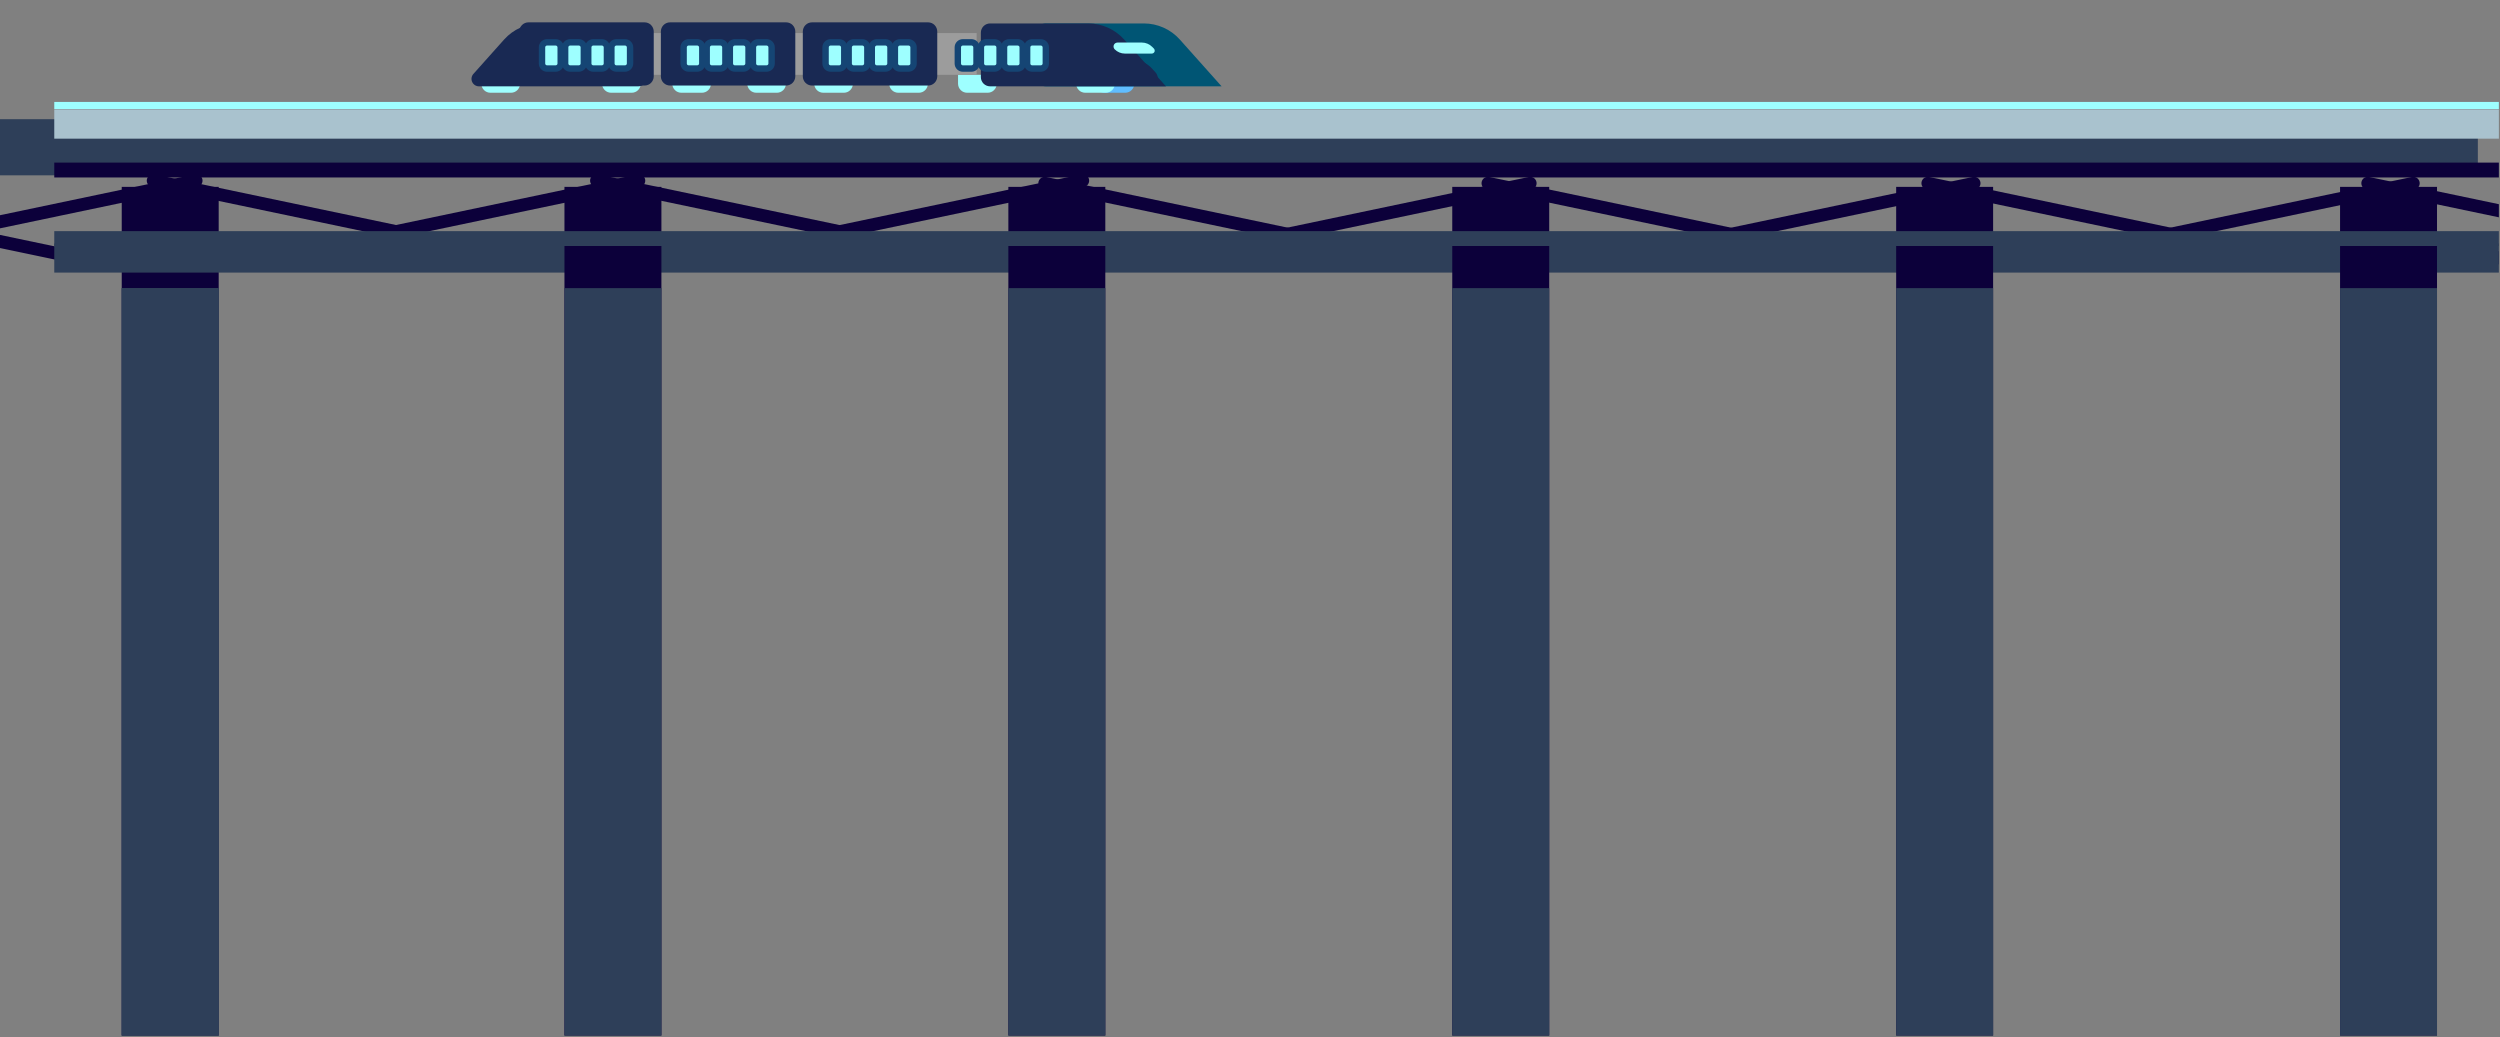 <?xml version="1.0" encoding="UTF-8" standalone="no"?>
<!DOCTYPE svg PUBLIC "-//W3C//DTD SVG 1.1//EN" "http://www.w3.org/Graphics/SVG/1.1/DTD/svg11.dtd">
<svg width="100%" height="100%" viewBox="0 0 1668 692" version="1.1" xmlns="http://www.w3.org/2000/svg" xmlns:xlink="http://www.w3.org/1999/xlink" xml:space="preserve" xmlns:serif="http://www.serif.com/" style="fill-rule:evenodd;clip-rule:evenodd;stroke-linecap:round;stroke-miterlimit:1.5;">
    <rect x="0" y="0" width="1668" height="692" fill="#808080" stroke="none"/>
    <g transform="matrix(1,0,0,1,-10829.8,-5867.03)">
        <g id="Artboard6" transform="matrix(7.856,0,0,2.23,-71951.6,-2825.9)">
            <rect x="10537.3" y="3898" width="212.272" height="310" style="fill:none;"/>
            <clipPath id="_clip1">
                <rect x="10537.3" y="3898" width="212.272" height="310"/>
            </clipPath>
            <g clip-path="url(#_clip1)">
                <g transform="matrix(0.174,0,0,0.615,8609.56,637.616)">
                    <path d="M11154,5389.6L11328,5425.98" style="fill:none;stroke:rgb(12,0,58);stroke-width:6.25px;"/>
                </g>
                <g transform="matrix(-0.174,0,0,0.615,12532.4,637.616)">
                    <path d="M11154,5389.6L11328,5425.98" style="fill:none;stroke:rgb(12,0,58);stroke-width:6.25px;"/>
                </g>
                <g transform="matrix(0.174,0,0,0.615,8571.92,637.616)">
                    <path d="M11154,5389.6L11328,5425.98" style="fill:none;stroke:rgb(12,0,58);stroke-width:6.25px;"/>
                </g>
                <g transform="matrix(-0.174,0,0,0.615,12494.8,637.616)">
                    <path d="M11154,5389.6L11328,5425.98" style="fill:none;stroke:rgb(12,0,58);stroke-width:6.25px;"/>
                </g>
                <g transform="matrix(0.174,0,0,0.615,8647.21,637.616)">
                    <path d="M11154,5389.6L11328,5425.98" style="fill:none;stroke:rgb(12,0,58);stroke-width:6.25px;"/>
                </g>
                <g transform="matrix(-0.174,0,0,0.615,12570.1,637.616)">
                    <path d="M11154,5389.6L11328,5425.98" style="fill:none;stroke:rgb(12,0,58);stroke-width:6.25px;"/>
                </g>
                <g transform="matrix(0.174,0,0,0.615,8685.28,638.399)">
                    <path d="M11154,5389.6L11328,5425.98" style="fill:none;stroke:rgb(12,0,58);stroke-width:6.25px;"/>
                </g>
                <g transform="matrix(-0.174,0,0,0.615,12608.1,638.399)">
                    <path d="M11154,5389.6L11328,5425.98" style="fill:none;stroke:rgb(12,0,58);stroke-width:6.25px;"/>
                </g>
                <g transform="matrix(0.174,0,0,0.615,8722.92,638.399)">
                    <path d="M11154,5389.6L11328,5425.98" style="fill:none;stroke:rgb(12,0,58);stroke-width:6.25px;"/>
                </g>
                <g transform="matrix(-0.174,0,0,0.615,12645.8,638.399)">
                    <path d="M11154,5389.6L11328,5425.98" style="fill:none;stroke:rgb(12,0,58);stroke-width:6.25px;"/>
                </g>
                <g transform="matrix(0.174,0,0,0.615,8760.28,638.399)">
                    <path d="M11154,5389.6L11328,5425.98" style="fill:none;stroke:rgb(12,0,58);stroke-width:6.25px;"/>
                </g>
                <g transform="matrix(-0.174,0,0,0.615,12683.1,638.399)">
                    <path d="M11154,5389.6L11328,5425.98" style="fill:none;stroke:rgb(12,0,58);stroke-width:6.25px;"/>
                </g>
                <g transform="matrix(0.174,0,0,0.615,8797.64,638.399)">
                    <path d="M11154,5389.6L11328,5425.98" style="fill:none;stroke:rgb(12,0,58);stroke-width:6.25px;"/>
                </g>
                <g transform="matrix(-0.174,0,0,0.615,12720.5,638.399)">
                    <path d="M11154,5389.6L11328,5425.98" style="fill:none;stroke:rgb(12,0,58);stroke-width:6.25px;"/>
                </g>
                <g transform="matrix(0.181,-3.29586e-16,7.07122e-17,-0.102,8824.15,4500.37)">
                    <rect x="9432" y="5389.6" width="1195.83" height="164.686" style="fill:rgb(46,63,89);"/>
                </g>
                <g transform="matrix(0.375,0,0,0.375,6620.41,2439.09)">
                    <g transform="matrix(0.174,0,0,0.615,8895.16,673.882)">
                        <path d="M9584.97,5327.96L9534.6,5327.96L9534.6,5339.46C9534.6,5342.58 9535.84,5345.58 9538.05,5347.79C9540.26,5350 9543.26,5351.24 9546.38,5351.24L9573.18,5351.24C9576.31,5351.24 9579.3,5350 9581.51,5347.79C9583.72,5345.58 9584.97,5342.58 9584.97,5339.46C9584.97,5333.69 9584.97,5327.96 9584.97,5327.96Z" style="fill:rgb(158,255,255);"/>
                    </g>
                    <g transform="matrix(0.174,0,0,0.615,8922.5,673.882)">
                        <path d="M9584.97,5327.96L9534.6,5327.96L9534.6,5339.46C9534.6,5342.58 9535.84,5345.58 9538.05,5347.79C9540.26,5350 9543.26,5351.24 9546.38,5351.24L9573.18,5351.24C9576.31,5351.24 9579.3,5350 9581.51,5347.79C9583.72,5345.58 9584.97,5342.58 9584.97,5339.46C9584.97,5333.69 9584.97,5327.96 9584.97,5327.96Z" style="fill:rgb(158,255,255);"/>
                    </g>
                    <g transform="matrix(0.174,0,0,0.615,8938.4,673.882)">
                        <path d="M9584.97,5327.96L9534.6,5327.96L9534.6,5339.46C9534.6,5342.58 9535.84,5345.58 9538.05,5347.79C9540.26,5350 9543.26,5351.24 9546.38,5351.24L9573.18,5351.24C9576.31,5351.24 9579.3,5350 9581.51,5347.79C9583.72,5345.58 9584.97,5342.58 9584.97,5339.46C9584.97,5333.69 9584.97,5327.96 9584.97,5327.96Z" style="fill:rgb(158,255,255);"/>
                    </g>
                    <g transform="matrix(0.174,0,0,0.615,8955.38,673.882)">
                        <path d="M9584.97,5327.96L9534.6,5327.96L9534.6,5339.46C9534.6,5342.58 9535.84,5345.58 9538.05,5347.79C9540.26,5350 9543.26,5351.24 9546.38,5351.24L9573.18,5351.24C9576.31,5351.24 9579.3,5350 9581.51,5347.79C9583.72,5345.58 9584.97,5342.58 9584.97,5339.46C9584.97,5333.69 9584.97,5327.96 9584.97,5327.96Z" style="fill:rgb(158,255,255);"/>
                    </g>
                    <g transform="matrix(0.174,0,0,0.615,8970.55,673.882)">
                        <path d="M9584.97,5327.96L9534.6,5327.96L9534.6,5339.46C9534.6,5342.58 9535.84,5345.58 9538.05,5347.79C9540.26,5350 9543.26,5351.24 9546.38,5351.24L9573.18,5351.24C9576.31,5351.24 9579.3,5350 9581.51,5347.79C9583.72,5345.58 9584.97,5342.58 9584.97,5339.46C9584.97,5333.69 9584.97,5327.96 9584.97,5327.96Z" style="fill:rgb(158,255,255);"/>
                    </g>
                    <g transform="matrix(0.174,0,0,0.615,8987.53,673.882)">
                        <path d="M9584.97,5327.96L9534.6,5327.96C9534.6,5327.96 9534.6,5333.69 9534.6,5339.46C9534.6,5342.58 9535.84,5345.58 9538.05,5347.79C9540.26,5350 9543.26,5351.24 9546.38,5351.24L9573.18,5351.24C9576.31,5351.24 9579.3,5350 9581.51,5347.79C9583.72,5345.58 9584.97,5342.58 9584.97,5339.46C9584.97,5333.69 9584.97,5327.96 9584.97,5327.96Z" style="fill:rgb(158,255,255);"/>
                    </g>
                    <g transform="matrix(0.174,0,0,0.615,9003.12,673.882)">
                        <path d="M9584.97,5327.96L9534.6,5327.96C9534.6,5327.96 9534.6,5333.69 9534.6,5339.46C9534.6,5342.58 9535.84,5345.58 9538.05,5347.79C9540.26,5350 9543.26,5351.24 9546.38,5351.24C9554.45,5351.24 9565.11,5351.24 9573.18,5351.24C9576.31,5351.24 9579.3,5350 9581.51,5347.79C9583.72,5345.58 9584.97,5342.58 9584.97,5339.46C9584.97,5333.69 9584.97,5327.96 9584.97,5327.96Z" style="fill:rgb(158,255,255);"/>
                    </g>
                    <g transform="matrix(0.174,0,0,0.615,9034.27,673.882)">
                        <path d="M9584.97,5327.96L9534.6,5327.96L9534.6,5339.46C9534.6,5342.58 9535.84,5345.58 9538.05,5347.79C9540.26,5350 9543.26,5351.24 9546.38,5351.24L9573.18,5351.24C9576.31,5351.24 9579.3,5350 9581.51,5347.79C9583.72,5345.58 9584.97,5342.58 9584.97,5339.46C9584.97,5333.69 9584.97,5327.96 9584.97,5327.96Z" style="fill:rgb(96,189,255);"/>
                    </g>
                    <g transform="matrix(0.174,0,0,0.615,9029.87,673.882)">
                        <path d="M9584.97,5327.96L9534.6,5327.96C9534.6,5327.96 9534.6,5333.69 9534.6,5339.46C9534.6,5342.58 9535.84,5345.58 9538.05,5347.79C9540.26,5350 9543.26,5351.24 9546.38,5351.24C9554.45,5351.24 9565.11,5351.24 9573.18,5351.24C9576.31,5351.24 9579.3,5350 9581.51,5347.79C9583.72,5345.58 9584.97,5342.58 9584.97,5339.46C9584.97,5333.69 9584.97,5327.96 9584.97,5327.96Z" style="fill:rgb(158,255,255);"/>
                    </g>
                    <g transform="matrix(-0.055,0,0,0.581,11126.1,842.48)">
                        <path d="M10304.8,5301.11C10267.2,5287.06 10213.2,5279.02 10156.6,5279.02L9752.81,5279.02C9742.7,5279.02 9733.01,5280.35 9725.86,5282.72C9718.71,5285.09 9714.7,5288.3 9714.7,5291.66C9714.7,5308.03 9714.7,5336.39 9714.7,5352.76C9714.7,5356.11 9718.71,5359.33 9725.86,5361.7C9733.01,5364.07 9742.7,5365.4 9752.81,5365.4C9874.07,5365.4 10252.2,5365.4 10408.3,5365.4C10420.4,5365.4 10431.4,5363.04 10436.4,5359.37C10441.4,5355.7 10439.4,5351.41 10431.4,5348.4C10395.1,5334.87 10344.2,5315.82 10304.8,5301.11Z" style="fill:rgb(25,41,83);"/>
                    </g>
                    <g transform="matrix(0.174,0,0,0.615,8830.94,662.091)">
                        <rect x="10120" y="5293" width="59.268" height="54.144" style="fill:rgb(156,156,156);"/>
                    </g>
                    <g transform="matrix(0.174,0,0,0.615,8832.17,662.13)">
                        <path d="M10121,5290.95C10121,5287.79 10119.7,5284.75 10117.5,5282.51C10115.3,5280.27 10112.2,5279.02 10109.1,5279.02L9957.94,5279.02C9954.77,5279.02 9951.74,5280.27 9949.5,5282.51C9947.26,5284.75 9946,5287.79 9946,5290.95C9946,5306.5 9946,5333.52 9946,5349.06C9946,5352.23 9947.26,5355.27 9949.5,5357.5C9951.74,5359.74 9954.77,5361 9957.94,5361C9989.89,5361 10077.1,5361 10109.1,5361C10112.2,5361 10115.3,5359.74 10117.5,5357.5C10119.7,5355.27 10121,5352.23 10121,5349.06L10121,5290.95Z" style="fill:rgb(25,41,83);"/>
                    </g>
                    <g transform="matrix(0.174,0,0,0.615,8863.01,662.091)">
                        <rect x="10120" y="5293" width="59.268" height="54.144" style="fill:rgb(156,156,156);"/>
                    </g>
                    <g transform="matrix(0.174,0,0,0.615,8864.23,662.13)">
                        <path d="M10121,5290.95C10121,5287.79 10119.7,5284.75 10117.5,5282.51C10115.3,5280.27 10112.2,5279.02 10109.1,5279.02L9957.94,5279.02C9954.77,5279.02 9951.74,5280.27 9949.5,5282.51C9947.26,5284.75 9946,5287.79 9946,5290.95C9946,5306.5 9946,5333.52 9946,5349.06C9946,5352.23 9947.26,5355.27 9949.5,5357.5C9951.74,5359.74 9954.77,5361 9957.94,5361L10109.1,5361C10112.2,5361 10115.3,5359.74 10117.5,5357.5C10119.7,5355.27 10121,5352.23 10121,5349.06C10121,5333.52 10121,5306.5 10121,5290.95Z" style="fill:rgb(25,41,83);"/>
                    </g>
                    <g transform="matrix(0.174,0,0,0.615,8895.16,662.091)">
                        <rect x="10120" y="5293" width="59.268" height="54.144" style="fill:rgb(156,156,156);"/>
                    </g>
                    <g transform="matrix(0.055,0,0,0.581,10145.6,842.48)">
                        <path d="M10304.8,5301.11C10267.2,5287.06 10213.2,5279.02 10156.6,5279.02C10038.9,5279.02 9836.62,5279.02 9752.81,5279.02C9742.7,5279.02 9733.01,5280.35 9725.86,5282.72C9718.71,5285.09 9714.7,5288.3 9714.7,5291.66C9714.7,5308.03 9714.7,5336.39 9714.7,5352.76C9714.7,5356.11 9718.71,5359.33 9725.86,5361.7C9733.01,5364.07 9742.7,5365.4 9752.81,5365.4L10476.9,5365.4L10304.8,5301.11Z" style="fill:rgb(0,85,116);"/>
                    </g>
                    <g transform="matrix(0.174,0,0,0.615,8896.3,662.091)">
                        <path d="M10439.9,5338.86C10433.6,5331.94 10424.7,5328 10415.3,5328C10383.5,5328 10311,5328 10311,5328L10311,5361L10437.5,5361C10441.5,5361 10445,5358.68 10446.6,5355.08C10448.2,5351.48 10447.5,5347.28 10444.9,5344.36C10443.2,5342.49 10441.5,5340.63 10439.9,5338.86Z" style="fill:rgb(0,85,116);"/>
                    </g>
                    <g transform="matrix(0.174,0,0,0.615,8889.5,662.091)">
                        <path d="M10439.9,5338.86C10433.6,5331.94 10424.7,5328 10415.3,5328C10383.5,5328 10311,5328 10311,5328L10311,5361L10437.5,5361C10441.5,5361 10445,5358.68 10446.6,5355.08C10448.2,5351.48 10447.5,5347.28 10444.9,5344.36C10443.2,5342.49 10441.5,5340.63 10439.9,5338.86Z" style="fill:rgb(25,41,83);"/>
                    </g>
                    <g transform="matrix(0.055,0,0,0.581,10133,842.48)">
                        <path d="M10304.8,5301.11C10267.2,5287.06 10213.2,5279.02 10156.6,5279.02L9752.81,5279.02C9742.7,5279.02 9733.01,5280.35 9725.86,5282.72C9718.71,5285.09 9714.7,5288.3 9714.7,5291.66L9714.7,5352.76C9714.7,5356.11 9718.71,5359.33 9725.86,5361.7C9733.01,5364.07 9742.7,5365.4 9752.81,5365.4L10476.9,5365.4C10476.9,5365.4 10373.3,5326.7 10304.8,5301.11Z" style="fill:rgb(25,41,83);"/>
                    </g>
                    <g transform="matrix(0.257,0,0.058,0.206,7738.75,2835.71)">
                        <path d="M10349.2,5303.95C10349.2,5293.15 10347.3,5287.07 10343.9,5287.07C10338.1,5287.07 10329,5287.07 10322.4,5287.07C10321,5287.07 10318.8,5290.81 10317,5296.54C10315.2,5302.28 10314,5308.89 10314,5313.31C10314,5313.32 10314,5313.32 10314,5313.32C10314,5323.85 10315.9,5329.77 10319.2,5329.77C10325.6,5329.77 10336.2,5329.77 10342.9,5329.77C10344,5329.77 10345.6,5326.96 10347,5322.64C10348.3,5318.32 10349.2,5313.33 10349.2,5310C10349.2,5307.98 10349.2,5305.94 10349.2,5303.95Z" style="fill:rgb(158,255,255);"/>
                    </g>
                    <g transform="matrix(0.174,0,0,0.615,8896.38,662.13)">
                        <path d="M10121,5290.95C10121,5287.79 10119.7,5284.75 10117.5,5282.51C10115.3,5280.27 10112.2,5279.02 10109.1,5279.02L9957.94,5279.02C9954.77,5279.02 9951.74,5280.27 9949.5,5282.51C9947.26,5284.75 9946,5287.79 9946,5290.95C9946,5306.5 9946,5333.52 9946,5349.06C9946,5352.23 9947.26,5355.27 9949.5,5357.5C9951.74,5359.74 9954.77,5361 9957.94,5361L10109.1,5361C10112.2,5361 10115.3,5359.74 10117.5,5357.5C10119.7,5355.27 10121,5352.23 10121,5349.06C10121,5333.52 10121,5306.5 10121,5290.95Z" style="fill:rgb(25,41,83);"/>
                    </g>
                    <g transform="matrix(0.174,0,0,0.615,8801,662.091)">
                        <path d="M10269.3,5311.55C10269.3,5307.93 10266.3,5305 10262.7,5305C10259.3,5305 10255,5305 10251.6,5305C10247.9,5305 10245,5307.93 10245,5311.55C10245,5317.57 10245,5326.43 10245,5332.45C10245,5336.07 10247.9,5339 10251.6,5339C10255,5339 10259.3,5339 10262.7,5339C10266.3,5339 10269.3,5336.07 10269.3,5332.45C10269.3,5326.43 10269.3,5317.57 10269.3,5311.55Z" style="fill:rgb(158,255,255);stroke:rgb(21,69,116);stroke-width:8.33px;stroke-linejoin:round;"/>
                    </g>
                    <g transform="matrix(0.174,0,0,0.615,8795.76,662.091)">
                        <path d="M10269.3,5311.55C10269.3,5307.93 10266.3,5305 10262.7,5305C10259.3,5305 10255,5305 10251.6,5305C10247.9,5305 10245,5307.93 10245,5311.55C10245,5317.57 10245,5326.43 10245,5332.45C10245,5336.07 10247.9,5339 10251.6,5339C10255,5339 10259.3,5339 10262.7,5339C10266.3,5339 10269.3,5336.07 10269.3,5332.45C10269.3,5326.43 10269.3,5317.57 10269.3,5311.55Z" style="fill:rgb(158,255,255);stroke:rgb(21,69,116);stroke-width:8.33px;stroke-linejoin:round;"/>
                    </g>
                    <g transform="matrix(0.174,0,0,0.615,8790.53,662.091)">
                        <path d="M10269.3,5311.55C10269.3,5307.93 10266.3,5305 10262.7,5305C10259.3,5305 10255,5305 10251.6,5305C10247.9,5305 10245,5307.93 10245,5311.55C10245,5317.57 10245,5326.43 10245,5332.45C10245,5336.07 10247.9,5339 10251.6,5339C10255,5339 10259.3,5339 10262.7,5339C10266.3,5339 10269.3,5336.07 10269.3,5332.45C10269.3,5326.43 10269.3,5317.57 10269.3,5311.55Z" style="fill:rgb(158,255,255);stroke:rgb(21,69,116);stroke-width:8.33px;stroke-linejoin:round;"/>
                    </g>
                    <g transform="matrix(0.174,0,0,0.615,8785.29,662.091)">
                        <path d="M10269.3,5311.55C10269.3,5307.93 10266.3,5305 10262.7,5305C10259.3,5305 10255,5305 10251.6,5305C10247.9,5305 10245,5307.93 10245,5311.55C10245,5317.57 10245,5326.43 10245,5332.45C10245,5336.07 10247.9,5339 10251.6,5339C10255,5339 10259.3,5339 10262.7,5339C10266.3,5339 10269.3,5336.07 10269.3,5332.45C10269.3,5326.43 10269.3,5317.57 10269.3,5311.55Z" style="fill:rgb(158,255,255);stroke:rgb(21,69,116);stroke-width:8.33px;stroke-linejoin:round;"/>
                    </g>
                    <g transform="matrix(0.174,0,0,0.615,8895.16,662.091)">
                        <path d="M10269.3,5311.55C10269.3,5307.93 10266.3,5305 10262.7,5305C10259.3,5305 10255,5305 10251.6,5305C10247.9,5305 10245,5307.93 10245,5311.55C10245,5317.57 10245,5326.43 10245,5332.45C10245,5336.07 10247.9,5339 10251.6,5339C10255,5339 10259.3,5339 10262.7,5339C10266.3,5339 10269.3,5336.07 10269.3,5332.45C10269.3,5326.43 10269.3,5317.57 10269.3,5311.55Z" style="fill:rgb(158,255,255);stroke:rgb(21,69,116);stroke-width:8.33px;stroke-linejoin:round;"/>
                    </g>
                    <g transform="matrix(0.174,0,0,0.615,8889.93,662.091)">
                        <path d="M10269.3,5311.55C10269.3,5307.93 10266.3,5305 10262.7,5305C10259.3,5305 10255,5305 10251.6,5305C10247.9,5305 10245,5307.93 10245,5311.55C10245,5317.57 10245,5326.43 10245,5332.45C10245,5336.07 10247.9,5339 10251.6,5339C10255,5339 10259.3,5339 10262.7,5339C10266.3,5339 10269.3,5336.07 10269.3,5332.45C10269.3,5326.43 10269.3,5317.57 10269.3,5311.55Z" style="fill:rgb(158,255,255);stroke:rgb(21,69,116);stroke-width:8.33px;stroke-linejoin:round;"/>
                    </g>
                    <g transform="matrix(0.174,0,0,0.615,8884.69,662.091)">
                        <path d="M10269.3,5311.55C10269.3,5307.93 10266.3,5305 10262.7,5305C10259.3,5305 10255,5305 10251.6,5305C10247.9,5305 10245,5307.93 10245,5311.55C10245,5317.57 10245,5326.43 10245,5332.45C10245,5336.07 10247.9,5339 10251.6,5339C10255,5339 10259.3,5339 10262.7,5339C10266.3,5339 10269.3,5336.07 10269.3,5332.45C10269.3,5326.43 10269.3,5317.57 10269.3,5311.55Z" style="fill:rgb(158,255,255);stroke:rgb(21,69,116);stroke-width:8.33px;stroke-linejoin:round;"/>
                    </g>
                    <g transform="matrix(0.174,0,0,0.615,8879.46,662.091)">
                        <path d="M10269.3,5311.55C10269.3,5307.93 10266.3,5305 10262.7,5305C10259.3,5305 10255,5305 10251.6,5305C10247.9,5305 10245,5307.93 10245,5311.55C10245,5317.57 10245,5326.43 10245,5332.45C10245,5336.07 10247.9,5339 10251.6,5339C10255,5339 10259.3,5339 10262.7,5339C10266.3,5339 10269.3,5336.07 10269.3,5332.45C10269.3,5326.43 10269.3,5317.57 10269.3,5311.55Z" style="fill:rgb(158,255,255);stroke:rgb(21,69,116);stroke-width:8.33px;stroke-linejoin:round;"/>
                    </g>
                    <g transform="matrix(0.174,0,0,0.615,8865.21,662.091)">
                        <path d="M10269.3,5311.55C10269.3,5307.93 10266.3,5305 10262.7,5305C10259.3,5305 10255,5305 10251.6,5305C10247.9,5305 10245,5307.93 10245,5311.55C10245,5317.57 10245,5326.43 10245,5332.45C10245,5336.07 10247.9,5339 10251.6,5339C10255,5339 10259.3,5339 10262.7,5339C10266.3,5339 10269.3,5336.07 10269.3,5332.45C10269.3,5326.43 10269.3,5317.57 10269.3,5311.55Z" style="fill:rgb(158,255,255);stroke:rgb(21,69,116);stroke-width:8.33px;stroke-linejoin:round;"/>
                    </g>
                    <g transform="matrix(0.174,0,0,0.615,8859.98,662.091)">
                        <path d="M10269.3,5311.55C10269.3,5307.93 10266.3,5305 10262.7,5305C10259.3,5305 10255,5305 10251.6,5305C10247.9,5305 10245,5307.93 10245,5311.55C10245,5317.57 10245,5326.43 10245,5332.45C10245,5336.07 10247.9,5339 10251.6,5339C10255,5339 10259.3,5339 10262.7,5339C10266.3,5339 10269.3,5336.07 10269.3,5332.45C10269.3,5326.43 10269.3,5317.57 10269.3,5311.55Z" style="fill:rgb(158,255,255);stroke:rgb(21,69,116);stroke-width:8.33px;stroke-linejoin:round;"/>
                    </g>
                    <g transform="matrix(0.174,0,0,0.615,8854.74,662.091)">
                        <path d="M10269.3,5311.55C10269.3,5307.93 10266.3,5305 10262.7,5305C10259.3,5305 10255,5305 10251.6,5305C10247.9,5305 10245,5307.93 10245,5311.55C10245,5317.57 10245,5326.43 10245,5332.45C10245,5336.07 10247.9,5339 10251.6,5339C10255,5339 10259.3,5339 10262.7,5339C10266.3,5339 10269.3,5336.07 10269.3,5332.45C10269.3,5326.43 10269.3,5317.57 10269.3,5311.55Z" style="fill:rgb(158,255,255);stroke:rgb(21,69,116);stroke-width:8.33px;stroke-linejoin:round;"/>
                    </g>
                    <g transform="matrix(0.174,0,0,0.615,8849.51,662.091)">
                        <path d="M10269.3,5311.55C10269.3,5307.93 10266.3,5305 10262.7,5305C10259.3,5305 10255,5305 10251.6,5305C10247.9,5305 10245,5307.93 10245,5311.55C10245,5317.57 10245,5326.43 10245,5332.45C10245,5336.07 10247.9,5339 10251.6,5339C10255,5339 10259.3,5339 10262.7,5339C10266.3,5339 10269.3,5336.07 10269.3,5332.45C10269.3,5326.43 10269.3,5317.57 10269.3,5311.55Z" style="fill:rgb(158,255,255);stroke:rgb(21,69,116);stroke-width:8.33px;stroke-linejoin:round;"/>
                    </g>
                    <g transform="matrix(0.174,0,0,0.615,8833.06,662.091)">
                        <path d="M10269.3,5311.55C10269.3,5307.93 10266.3,5305 10262.7,5305C10259.3,5305 10255,5305 10251.6,5305C10247.9,5305 10245,5307.93 10245,5311.55C10245,5317.57 10245,5326.43 10245,5332.45C10245,5336.07 10247.9,5339 10251.6,5339C10255,5339 10259.3,5339 10262.7,5339C10266.3,5339 10269.3,5336.07 10269.3,5332.45C10269.3,5326.43 10269.3,5317.57 10269.3,5311.55Z" style="fill:rgb(158,255,255);stroke:rgb(21,69,116);stroke-width:8.33px;stroke-linejoin:round;"/>
                    </g>
                    <g transform="matrix(0.174,0,0,0.615,8827.83,662.091)">
                        <path d="M10269.3,5311.55C10269.3,5307.93 10266.3,5305 10262.7,5305C10259.3,5305 10255,5305 10251.6,5305C10247.9,5305 10245,5307.93 10245,5311.55C10245,5317.57 10245,5326.43 10245,5332.45C10245,5336.07 10247.9,5339 10251.6,5339C10255,5339 10259.3,5339 10262.7,5339C10266.3,5339 10269.3,5336.07 10269.3,5332.45C10269.3,5326.43 10269.3,5317.57 10269.3,5311.55Z" style="fill:rgb(158,255,255);stroke:rgb(21,69,116);stroke-width:8.33px;stroke-linejoin:round;"/>
                    </g>
                    <g transform="matrix(0.174,0,0,0.615,8822.59,662.091)">
                        <path d="M10269.3,5311.55C10269.3,5307.93 10266.3,5305 10262.7,5305C10259.3,5305 10255,5305 10251.6,5305C10247.9,5305 10245,5307.93 10245,5311.55C10245,5317.57 10245,5326.43 10245,5332.45C10245,5336.07 10247.9,5339 10251.6,5339C10255,5339 10259.3,5339 10262.7,5339C10266.3,5339 10269.3,5336.07 10269.3,5332.45C10269.3,5326.43 10269.3,5317.57 10269.3,5311.55Z" style="fill:rgb(158,255,255);stroke:rgb(21,69,116);stroke-width:8.33px;stroke-linejoin:round;"/>
                    </g>
                    <g transform="matrix(0.174,0,0,0.615,8817.36,662.091)">
                        <path d="M10269.3,5311.55C10269.3,5307.93 10266.3,5305 10262.7,5305C10259.3,5305 10255,5305 10251.6,5305C10247.9,5305 10245,5307.93 10245,5311.55C10245,5317.57 10245,5326.43 10245,5332.45C10245,5336.07 10247.9,5339 10251.6,5339C10255,5339 10259.3,5339 10262.7,5339C10266.3,5339 10269.3,5336.07 10269.3,5332.45C10269.3,5326.43 10269.3,5317.57 10269.3,5311.55Z" style="fill:rgb(158,255,255);stroke:rgb(21,69,116);stroke-width:8.33px;stroke-linejoin:round;"/>
                    </g>
                </g>
                <g transform="matrix(0.178,0,0,0.053,8863.06,3645.28)">
                    <rect x="9432" y="5389.6" width="1195.83" height="164.686" style="fill:rgb(169,194,206);"/>
                </g>
                <g transform="matrix(0.178,0,0,0.013,8863.06,3858.61)">
                    <rect x="9432" y="5389.6" width="1195.83" height="164.686" style="fill:rgb(158,255,255);"/>
                </g>
                <g transform="matrix(0.178,0,0,0.027,8863.06,3801.3)">
                    <rect x="9432" y="5389.6" width="1195.83" height="164.686" style="fill:rgb(12,0,58);"/>
                </g>
                <g transform="matrix(3.71654e-18,0.214,-0.05,1.07742e-17,10825.4,1935.63)">
                    <rect x="9432" y="5389.6" width="1195.83" height="164.686" style="fill:rgb(12,0,58);"/>
                </g>
                <g transform="matrix(3.28132e-18,0.189,-0.05,1.07742e-17,10825.4,2201.73)">
                    <rect x="9432" y="5389.6" width="1195.83" height="164.686" style="fill:rgb(46,63,89);"/>
                </g>
                <g transform="matrix(0.178,-3.37188e-16,7.6583e-17,-0.053,8863.06,4265.38)">
                    <rect x="9432" y="5389.6" width="1195.83" height="164.686" style="fill:rgb(46,63,89);"/>
                </g>
                <g transform="matrix(3.28132e-18,0.189,-0.05,1.07742e-17,10825.4,2201.73)">
                    <rect x="9432" y="5389.6" width="1195.83" height="164.686" style="fill:rgb(46,63,89);"/>
                </g>
                <g transform="matrix(3.71654e-18,0.214,-0.05,1.07742e-17,10863,1935.63)">
                    <rect x="9432" y="5389.6" width="1195.83" height="164.686" style="fill:rgb(12,0,58);"/>
                </g>
                <g transform="matrix(3.28132e-18,0.189,-0.05,1.07742e-17,10863,2201.73)">
                    <rect x="9432" y="5389.6" width="1195.83" height="164.686" style="fill:rgb(46,63,89);"/>
                </g>
                <g transform="matrix(3.71654e-18,0.214,-0.05,1.07742e-17,10900.7,1935.63)">
                    <rect x="9432" y="5389.6" width="1195.83" height="164.686" style="fill:rgb(12,0,58);"/>
                </g>
                <g transform="matrix(3.28132e-18,0.189,-0.05,1.07742e-17,10900.7,2201.73)">
                    <rect x="9432" y="5389.6" width="1195.83" height="164.686" style="fill:rgb(46,63,89);"/>
                </g>
                <g transform="matrix(3.71654e-18,0.214,-0.05,1.07742e-17,10938.4,1935.63)">
                    <rect x="9432" y="5389.6" width="1195.83" height="164.686" style="fill:rgb(12,0,58);"/>
                </g>
                <g transform="matrix(3.28132e-18,0.189,-0.05,1.07742e-17,10938.4,2201.73)">
                    <rect x="9432" y="5389.6" width="1195.83" height="164.686" style="fill:rgb(46,63,89);"/>
                </g>
                <g transform="matrix(3.71654e-18,0.214,-0.05,1.07742e-17,10976.1,1935.63)">
                    <rect x="9432" y="5389.6" width="1195.83" height="164.686" style="fill:rgb(12,0,58);"/>
                </g>
                <g transform="matrix(3.28132e-18,0.189,-0.05,1.07742e-17,10976.1,2201.73)">
                    <rect x="9432" y="5389.6" width="1195.83" height="164.686" style="fill:rgb(46,63,89);"/>
                </g>
                <g transform="matrix(3.71654e-18,0.214,-0.05,1.07742e-17,11013.8,1935.63)">
                    <rect x="9432" y="5389.6" width="1195.83" height="164.686" style="fill:rgb(12,0,58);"/>
                </g>
                <g transform="matrix(3.28132e-18,0.189,-0.05,1.07742e-17,11013.8,2201.73)">
                    <rect x="9432" y="5389.6" width="1195.83" height="164.686" style="fill:rgb(46,63,89);"/>
                </g>
                <g transform="matrix(0.178,-3.45732e-16,8.08706e-17,-0.027,8863.06,4117.3)">
                    <rect x="9432" y="5389.6" width="1195.83" height="164.686" style="fill:rgb(46,63,89);"/>
                </g>
            </g>
        </g>
    </g>
</svg>
